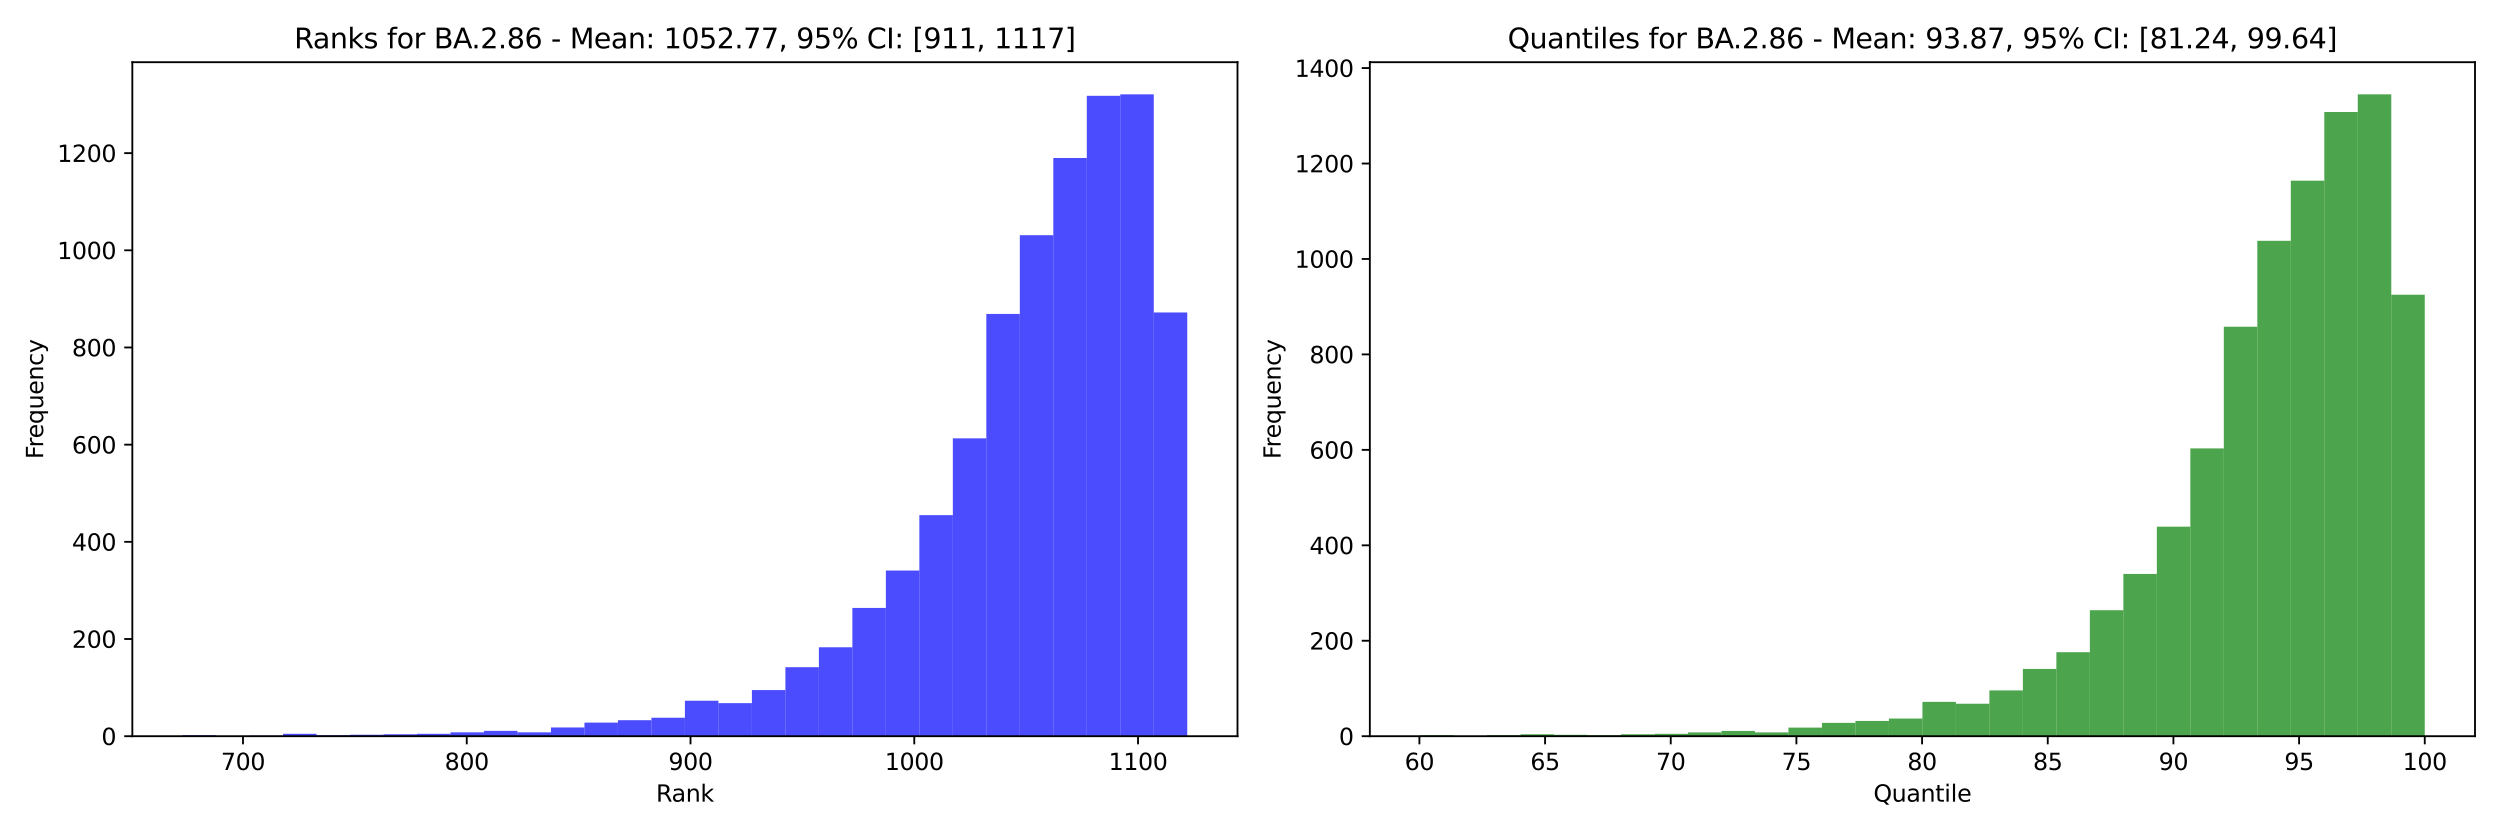 <?xml version="1.0" encoding="utf-8" standalone="no"?>
<!DOCTYPE svg PUBLIC "-//W3C//DTD SVG 1.1//EN"
  "http://www.w3.org/Graphics/SVG/1.1/DTD/svg11.dtd">
<svg xmlns:xlink="http://www.w3.org/1999/xlink" width="1080pt" height="360pt" viewBox="0 0 1080 360" xmlns="http://www.w3.org/2000/svg" version="1.1">
 <defs>
  <style type="text/css">*{stroke-linejoin: round; stroke-linecap: butt}</style>
 </defs>
 <g id="figure_1">
  <g id="patch_1">
   <path d="M 0 360 
L 1080 360 
L 1080 0 
L 0 0 
z
" style="fill: #ffffff"/>
  </g>
  <g id="axes_1">
   <g id="patch_2">
    <path d="M 57.17 318.04 
L 534.6 318.04 
L 534.6 26.88 
L 57.17 26.88 
z
" style="fill: #ffffff"/>
   </g>
   <g id="patch_3">
    <path d="M 78.871 318.04 
L 93.339 318.04 
L 93.339 317.62 
L 78.871 317.62 
z
" clip-path="url(#p4806a04f05)" style="fill: #0000ff; opacity: 0.7"/>
   </g>
   <g id="patch_4">
    <path d="M 93.339 318.04 
L 107.807 318.04 
L 107.807 318.04 
L 93.339 318.04 
z
" clip-path="url(#p4806a04f05)" style="fill: #0000ff; opacity: 0.7"/>
   </g>
   <g id="patch_5">
    <path d="M 107.807 318.04 
L 122.274 318.04 
L 122.274 317.83 
L 107.807 317.83 
z
" clip-path="url(#p4806a04f05)" style="fill: #0000ff; opacity: 0.7"/>
   </g>
   <g id="patch_6">
    <path d="M 122.274 318.04 
L 136.742 318.04 
L 136.742 316.99 
L 122.274 316.99 
z
" clip-path="url(#p4806a04f05)" style="fill: #0000ff; opacity: 0.7"/>
   </g>
   <g id="patch_7">
    <path d="M 136.742 318.04 
L 151.209 318.04 
L 151.209 317.62 
L 136.742 317.62 
z
" clip-path="url(#p4806a04f05)" style="fill: #0000ff; opacity: 0.7"/>
   </g>
   <g id="patch_8">
    <path d="M 151.209 318.04 
L 165.677 318.04 
L 165.677 317.41 
L 151.209 317.41 
z
" clip-path="url(#p4806a04f05)" style="fill: #0000ff; opacity: 0.7"/>
   </g>
   <g id="patch_9">
    <path d="M 165.677 318.04 
L 180.144 318.04 
L 180.144 317.2 
L 165.677 317.2 
z
" clip-path="url(#p4806a04f05)" style="fill: #0000ff; opacity: 0.7"/>
   </g>
   <g id="patch_10">
    <path d="M 180.144 318.04 
L 194.612 318.04 
L 194.612 316.99 
L 180.144 316.99 
z
" clip-path="url(#p4806a04f05)" style="fill: #0000ff; opacity: 0.7"/>
   </g>
   <g id="patch_11">
    <path d="M 194.612 318.04 
L 209.08 318.04 
L 209.08 316.361 
L 194.612 316.361 
z
" clip-path="url(#p4806a04f05)" style="fill: #0000ff; opacity: 0.7"/>
   </g>
   <g id="patch_12">
    <path d="M 209.08 318.04 
L 223.547 318.04 
L 223.547 315.731 
L 209.08 315.731 
z
" clip-path="url(#p4806a04f05)" style="fill: #0000ff; opacity: 0.7"/>
   </g>
   <g id="patch_13">
    <path d="M 223.547 318.04 
L 238.015 318.04 
L 238.015 316.361 
L 223.547 316.361 
z
" clip-path="url(#p4806a04f05)" style="fill: #0000ff; opacity: 0.7"/>
   </g>
   <g id="patch_14">
    <path d="M 238.015 318.04 
L 252.482 318.04 
L 252.482 314.262 
L 238.015 314.262 
z
" clip-path="url(#p4806a04f05)" style="fill: #0000ff; opacity: 0.7"/>
   </g>
   <g id="patch_15">
    <path d="M 252.482 318.04 
L 266.95 318.04 
L 266.95 312.162 
L 252.482 312.162 
z
" clip-path="url(#p4806a04f05)" style="fill: #0000ff; opacity: 0.7"/>
   </g>
   <g id="patch_16">
    <path d="M 266.95 318.04 
L 281.417 318.04 
L 281.417 311.113 
L 266.95 311.113 
z
" clip-path="url(#p4806a04f05)" style="fill: #0000ff; opacity: 0.7"/>
   </g>
   <g id="patch_17">
    <path d="M 281.417 318.04 
L 295.885 318.04 
L 295.885 310.063 
L 281.417 310.063 
z
" clip-path="url(#p4806a04f05)" style="fill: #0000ff; opacity: 0.7"/>
   </g>
   <g id="patch_18">
    <path d="M 295.885 318.04 
L 310.353 318.04 
L 310.353 302.716 
L 295.885 302.716 
z
" clip-path="url(#p4806a04f05)" style="fill: #0000ff; opacity: 0.7"/>
   </g>
   <g id="patch_19">
    <path d="M 310.353 318.04 
L 324.82 318.04 
L 324.82 303.766 
L 310.353 303.766 
z
" clip-path="url(#p4806a04f05)" style="fill: #0000ff; opacity: 0.7"/>
   </g>
   <g id="patch_20">
    <path d="M 324.82 318.04 
L 339.288 318.04 
L 339.288 298.098 
L 324.82 298.098 
z
" clip-path="url(#p4806a04f05)" style="fill: #0000ff; opacity: 0.7"/>
   </g>
   <g id="patch_21">
    <path d="M 339.288 318.04 
L 353.755 318.04 
L 353.755 288.232 
L 339.288 288.232 
z
" clip-path="url(#p4806a04f05)" style="fill: #0000ff; opacity: 0.7"/>
   </g>
   <g id="patch_22">
    <path d="M 353.755 318.04 
L 368.223 318.04 
L 368.223 279.626 
L 353.755 279.626 
z
" clip-path="url(#p4806a04f05)" style="fill: #0000ff; opacity: 0.7"/>
   </g>
   <g id="patch_23">
    <path d="M 368.223 318.04 
L 382.69 318.04 
L 382.69 262.623 
L 368.223 262.623 
z
" clip-path="url(#p4806a04f05)" style="fill: #0000ff; opacity: 0.7"/>
   </g>
   <g id="patch_24">
    <path d="M 382.69 318.04 
L 397.158 318.04 
L 397.158 246.46 
L 382.69 246.46 
z
" clip-path="url(#p4806a04f05)" style="fill: #0000ff; opacity: 0.7"/>
   </g>
   <g id="patch_25">
    <path d="M 397.158 318.04 
L 411.626 318.04 
L 411.626 222.53 
L 397.158 222.53 
z
" clip-path="url(#p4806a04f05)" style="fill: #0000ff; opacity: 0.7"/>
   </g>
   <g id="patch_26">
    <path d="M 411.626 318.04 
L 426.093 318.04 
L 426.093 189.363 
L 411.626 189.363 
z
" clip-path="url(#p4806a04f05)" style="fill: #0000ff; opacity: 0.7"/>
   </g>
   <g id="patch_27">
    <path d="M 426.093 318.04 
L 440.561 318.04 
L 440.561 135.625 
L 426.093 135.625 
z
" clip-path="url(#p4806a04f05)" style="fill: #0000ff; opacity: 0.7"/>
   </g>
   <g id="patch_28">
    <path d="M 440.561 318.04 
L 455.028 318.04 
L 455.028 101.62 
L 440.561 101.62 
z
" clip-path="url(#p4806a04f05)" style="fill: #0000ff; opacity: 0.7"/>
   </g>
   <g id="patch_29">
    <path d="M 455.028 318.04 
L 469.496 318.04 
L 469.496 68.243 
L 455.028 68.243 
z
" clip-path="url(#p4806a04f05)" style="fill: #0000ff; opacity: 0.7"/>
   </g>
   <g id="patch_30">
    <path d="M 469.496 318.04 
L 483.963 318.04 
L 483.963 41.375 
L 469.496 41.375 
z
" clip-path="url(#p4806a04f05)" style="fill: #0000ff; opacity: 0.7"/>
   </g>
   <g id="patch_31">
    <path d="M 483.963 318.04 
L 498.431 318.04 
L 498.431 40.745 
L 483.963 40.745 
z
" clip-path="url(#p4806a04f05)" style="fill: #0000ff; opacity: 0.7"/>
   </g>
   <g id="patch_32">
    <path d="M 498.431 318.04 
L 512.899 318.04 
L 512.899 134.996 
L 498.431 134.996 
z
" clip-path="url(#p4806a04f05)" style="fill: #0000ff; opacity: 0.7"/>
   </g>
   <g id="matplotlib.axis_1">
    <g id="xtick_1">
     <g id="line2d_1">
      <defs>
       <path id="m4d12780dd3" d="M 0 0 
L 0 3.5 
" style="stroke: #000000; stroke-width: 0.8"/>
      </defs>
      <g>
       <use xlink:href="#m4d12780dd3" x="104.971" y="318.04" style="stroke: #000000; stroke-width: 0.8"/>
      </g>
     </g>
     <g id="text_1">
      <!-- 700 -->
      <g transform="translate(95.427 332.638) scale(0.1 -0.1)">
       <defs>
        <path id="DejaVuSans-37" d="M 525 4666 
L 3525 4666 
L 3525 4397 
L 1831 0 
L 1172 0 
L 2766 4134 
L 525 4134 
L 525 4666 
z
" transform="scale(0.016)"/>
        <path id="DejaVuSans-30" d="M 2034 4250 
Q 1547 4250 1301 3770 
Q 1056 3291 1056 2328 
Q 1056 1369 1301 889 
Q 1547 409 2034 409 
Q 2525 409 2770 889 
Q 3016 1369 3016 2328 
Q 3016 3291 2770 3770 
Q 2525 4250 2034 4250 
z
M 2034 4750 
Q 2819 4750 3233 4129 
Q 3647 3509 3647 2328 
Q 3647 1150 3233 529 
Q 2819 -91 2034 -91 
Q 1250 -91 836 529 
Q 422 1150 422 2328 
Q 422 3509 836 4129 
Q 1250 4750 2034 4750 
z
" transform="scale(0.016)"/>
       </defs>
       <use xlink:href="#DejaVuSans-37"/>
       <use xlink:href="#DejaVuSans-30" x="63.623"/>
       <use xlink:href="#DejaVuSans-30" x="127.246"/>
      </g>
     </g>
    </g>
    <g id="xtick_2">
     <g id="line2d_2">
      <g>
       <use xlink:href="#m4d12780dd3" x="201.636" y="318.04" style="stroke: #000000; stroke-width: 0.8"/>
      </g>
     </g>
     <g id="text_2">
      <!-- 800 -->
      <g transform="translate(192.093 332.638) scale(0.1 -0.1)">
       <defs>
        <path id="DejaVuSans-38" d="M 2034 2216 
Q 1584 2216 1326 1975 
Q 1069 1734 1069 1313 
Q 1069 891 1326 650 
Q 1584 409 2034 409 
Q 2484 409 2743 651 
Q 3003 894 3003 1313 
Q 3003 1734 2745 1975 
Q 2488 2216 2034 2216 
z
M 1403 2484 
Q 997 2584 770 2862 
Q 544 3141 544 3541 
Q 544 4100 942 4425 
Q 1341 4750 2034 4750 
Q 2731 4750 3128 4425 
Q 3525 4100 3525 3541 
Q 3525 3141 3298 2862 
Q 3072 2584 2669 2484 
Q 3125 2378 3379 2068 
Q 3634 1759 3634 1313 
Q 3634 634 3220 271 
Q 2806 -91 2034 -91 
Q 1263 -91 848 271 
Q 434 634 434 1313 
Q 434 1759 690 2068 
Q 947 2378 1403 2484 
z
M 1172 3481 
Q 1172 3119 1398 2916 
Q 1625 2713 2034 2713 
Q 2441 2713 2670 2916 
Q 2900 3119 2900 3481 
Q 2900 3844 2670 4047 
Q 2441 4250 2034 4250 
Q 1625 4250 1398 4047 
Q 1172 3844 1172 3481 
z
" transform="scale(0.016)"/>
       </defs>
       <use xlink:href="#DejaVuSans-38"/>
       <use xlink:href="#DejaVuSans-30" x="63.623"/>
       <use xlink:href="#DejaVuSans-30" x="127.246"/>
      </g>
     </g>
    </g>
    <g id="xtick_3">
     <g id="line2d_3">
      <g>
       <use xlink:href="#m4d12780dd3" x="298.302" y="318.04" style="stroke: #000000; stroke-width: 0.8"/>
      </g>
     </g>
     <g id="text_3">
      <!-- 900 -->
      <g transform="translate(288.758 332.638) scale(0.1 -0.1)">
       <defs>
        <path id="DejaVuSans-39" d="M 703 97 
L 703 672 
Q 941 559 1184 500 
Q 1428 441 1663 441 
Q 2288 441 2617 861 
Q 2947 1281 2994 2138 
Q 2813 1869 2534 1725 
Q 2256 1581 1919 1581 
Q 1219 1581 811 2004 
Q 403 2428 403 3163 
Q 403 3881 828 4315 
Q 1253 4750 1959 4750 
Q 2769 4750 3195 4129 
Q 3622 3509 3622 2328 
Q 3622 1225 3098 567 
Q 2575 -91 1691 -91 
Q 1453 -91 1209 -44 
Q 966 3 703 97 
z
M 1959 2075 
Q 2384 2075 2632 2365 
Q 2881 2656 2881 3163 
Q 2881 3666 2632 3958 
Q 2384 4250 1959 4250 
Q 1534 4250 1286 3958 
Q 1038 3666 1038 3163 
Q 1038 2656 1286 2365 
Q 1534 2075 1959 2075 
z
" transform="scale(0.016)"/>
       </defs>
       <use xlink:href="#DejaVuSans-39"/>
       <use xlink:href="#DejaVuSans-30" x="63.623"/>
       <use xlink:href="#DejaVuSans-30" x="127.246"/>
      </g>
     </g>
    </g>
    <g id="xtick_4">
     <g id="line2d_4">
      <g>
       <use xlink:href="#m4d12780dd3" x="394.967" y="318.04" style="stroke: #000000; stroke-width: 0.8"/>
      </g>
     </g>
     <g id="text_4">
      <!-- 1000 -->
      <g transform="translate(382.242 332.638) scale(0.1 -0.1)">
       <defs>
        <path id="DejaVuSans-31" d="M 794 531 
L 1825 531 
L 1825 4091 
L 703 3866 
L 703 4441 
L 1819 4666 
L 2450 4666 
L 2450 531 
L 3481 531 
L 3481 0 
L 794 0 
L 794 531 
z
" transform="scale(0.016)"/>
       </defs>
       <use xlink:href="#DejaVuSans-31"/>
       <use xlink:href="#DejaVuSans-30" x="63.623"/>
       <use xlink:href="#DejaVuSans-30" x="127.246"/>
       <use xlink:href="#DejaVuSans-30" x="190.869"/>
      </g>
     </g>
    </g>
    <g id="xtick_5">
     <g id="line2d_5">
      <g>
       <use xlink:href="#m4d12780dd3" x="491.632" y="318.04" style="stroke: #000000; stroke-width: 0.8"/>
      </g>
     </g>
     <g id="text_5">
      <!-- 1100 -->
      <g transform="translate(478.907 332.638) scale(0.1 -0.1)">
       <use xlink:href="#DejaVuSans-31"/>
       <use xlink:href="#DejaVuSans-31" x="63.623"/>
       <use xlink:href="#DejaVuSans-30" x="127.246"/>
       <use xlink:href="#DejaVuSans-30" x="190.869"/>
      </g>
     </g>
    </g>
    <g id="text_6">
     <!-- Rank -->
     <g transform="translate(283.395 346.317) scale(0.1 -0.1)">
      <defs>
       <path id="DejaVuSans-52" d="M 2841 2188 
Q 3044 2119 3236 1894 
Q 3428 1669 3622 1275 
L 4263 0 
L 3584 0 
L 2988 1197 
Q 2756 1666 2539 1819 
Q 2322 1972 1947 1972 
L 1259 1972 
L 1259 0 
L 628 0 
L 628 4666 
L 2053 4666 
Q 2853 4666 3247 4331 
Q 3641 3997 3641 3322 
Q 3641 2881 3436 2590 
Q 3231 2300 2841 2188 
z
M 1259 4147 
L 1259 2491 
L 2053 2491 
Q 2509 2491 2742 2702 
Q 2975 2913 2975 3322 
Q 2975 3731 2742 3939 
Q 2509 4147 2053 4147 
L 1259 4147 
z
" transform="scale(0.016)"/>
       <path id="DejaVuSans-61" d="M 2194 1759 
Q 1497 1759 1228 1600 
Q 959 1441 959 1056 
Q 959 750 1161 570 
Q 1363 391 1709 391 
Q 2188 391 2477 730 
Q 2766 1069 2766 1631 
L 2766 1759 
L 2194 1759 
z
M 3341 1997 
L 3341 0 
L 2766 0 
L 2766 531 
Q 2569 213 2275 61 
Q 1981 -91 1556 -91 
Q 1019 -91 701 211 
Q 384 513 384 1019 
Q 384 1609 779 1909 
Q 1175 2209 1959 2209 
L 2766 2209 
L 2766 2266 
Q 2766 2663 2505 2880 
Q 2244 3097 1772 3097 
Q 1472 3097 1187 3025 
Q 903 2953 641 2809 
L 641 3341 
Q 956 3463 1253 3523 
Q 1550 3584 1831 3584 
Q 2591 3584 2966 3190 
Q 3341 2797 3341 1997 
z
" transform="scale(0.016)"/>
       <path id="DejaVuSans-6e" d="M 3513 2113 
L 3513 0 
L 2938 0 
L 2938 2094 
Q 2938 2591 2744 2837 
Q 2550 3084 2163 3084 
Q 1697 3084 1428 2787 
Q 1159 2491 1159 1978 
L 1159 0 
L 581 0 
L 581 3500 
L 1159 3500 
L 1159 2956 
Q 1366 3272 1645 3428 
Q 1925 3584 2291 3584 
Q 2894 3584 3203 3211 
Q 3513 2838 3513 2113 
z
" transform="scale(0.016)"/>
       <path id="DejaVuSans-6b" d="M 581 4863 
L 1159 4863 
L 1159 1991 
L 2875 3500 
L 3609 3500 
L 1753 1863 
L 3688 0 
L 2938 0 
L 1159 1709 
L 1159 0 
L 581 0 
L 581 4863 
z
" transform="scale(0.016)"/>
      </defs>
      <use xlink:href="#DejaVuSans-52"/>
      <use xlink:href="#DejaVuSans-61" x="67.232"/>
      <use xlink:href="#DejaVuSans-6e" x="128.512"/>
      <use xlink:href="#DejaVuSans-6b" x="191.891"/>
     </g>
    </g>
   </g>
   <g id="matplotlib.axis_2">
    <g id="ytick_1">
     <g id="line2d_6">
      <defs>
       <path id="m2fc50a5573" d="M 0 0 
L -3.5 0 
" style="stroke: #000000; stroke-width: 0.8"/>
      </defs>
      <g>
       <use xlink:href="#m2fc50a5573" x="57.17" y="318.04" style="stroke: #000000; stroke-width: 0.8"/>
      </g>
     </g>
     <g id="text_7">
      <!-- 0 -->
      <g transform="translate(43.807 321.839) scale(0.1 -0.1)">
       <use xlink:href="#DejaVuSans-30"/>
      </g>
     </g>
    </g>
    <g id="ytick_2">
     <g id="line2d_7">
      <g>
       <use xlink:href="#m2fc50a5573" x="57.17" y="276.057" style="stroke: #000000; stroke-width: 0.8"/>
      </g>
     </g>
     <g id="text_8">
      <!-- 200 -->
      <g transform="translate(31.082 279.857) scale(0.1 -0.1)">
       <defs>
        <path id="DejaVuSans-32" d="M 1228 531 
L 3431 531 
L 3431 0 
L 469 0 
L 469 531 
Q 828 903 1448 1529 
Q 2069 2156 2228 2338 
Q 2531 2678 2651 2914 
Q 2772 3150 2772 3378 
Q 2772 3750 2511 3984 
Q 2250 4219 1831 4219 
Q 1534 4219 1204 4116 
Q 875 4013 500 3803 
L 500 4441 
Q 881 4594 1212 4672 
Q 1544 4750 1819 4750 
Q 2544 4750 2975 4387 
Q 3406 4025 3406 3419 
Q 3406 3131 3298 2873 
Q 3191 2616 2906 2266 
Q 2828 2175 2409 1742 
Q 1991 1309 1228 531 
z
" transform="scale(0.016)"/>
       </defs>
       <use xlink:href="#DejaVuSans-32"/>
       <use xlink:href="#DejaVuSans-30" x="63.623"/>
       <use xlink:href="#DejaVuSans-30" x="127.246"/>
      </g>
     </g>
    </g>
    <g id="ytick_3">
     <g id="line2d_8">
      <g>
       <use xlink:href="#m2fc50a5573" x="57.17" y="234.075" style="stroke: #000000; stroke-width: 0.8"/>
      </g>
     </g>
     <g id="text_9">
      <!-- 400 -->
      <g transform="translate(31.082 237.874) scale(0.1 -0.1)">
       <defs>
        <path id="DejaVuSans-34" d="M 2419 4116 
L 825 1625 
L 2419 1625 
L 2419 4116 
z
M 2253 4666 
L 3047 4666 
L 3047 1625 
L 3713 1625 
L 3713 1100 
L 3047 1100 
L 3047 0 
L 2419 0 
L 2419 1100 
L 313 1100 
L 313 1709 
L 2253 4666 
z
" transform="scale(0.016)"/>
       </defs>
       <use xlink:href="#DejaVuSans-34"/>
       <use xlink:href="#DejaVuSans-30" x="63.623"/>
       <use xlink:href="#DejaVuSans-30" x="127.246"/>
      </g>
     </g>
    </g>
    <g id="ytick_4">
     <g id="line2d_9">
      <g>
       <use xlink:href="#m2fc50a5573" x="57.17" y="192.092" style="stroke: #000000; stroke-width: 0.8"/>
      </g>
     </g>
     <g id="text_10">
      <!-- 600 -->
      <g transform="translate(31.082 195.891) scale(0.1 -0.1)">
       <defs>
        <path id="DejaVuSans-36" d="M 2113 2584 
Q 1688 2584 1439 2293 
Q 1191 2003 1191 1497 
Q 1191 994 1439 701 
Q 1688 409 2113 409 
Q 2538 409 2786 701 
Q 3034 994 3034 1497 
Q 3034 2003 2786 2293 
Q 2538 2584 2113 2584 
z
M 3366 4563 
L 3366 3988 
Q 3128 4100 2886 4159 
Q 2644 4219 2406 4219 
Q 1781 4219 1451 3797 
Q 1122 3375 1075 2522 
Q 1259 2794 1537 2939 
Q 1816 3084 2150 3084 
Q 2853 3084 3261 2657 
Q 3669 2231 3669 1497 
Q 3669 778 3244 343 
Q 2819 -91 2113 -91 
Q 1303 -91 875 529 
Q 447 1150 447 2328 
Q 447 3434 972 4092 
Q 1497 4750 2381 4750 
Q 2619 4750 2861 4703 
Q 3103 4656 3366 4563 
z
" transform="scale(0.016)"/>
       </defs>
       <use xlink:href="#DejaVuSans-36"/>
       <use xlink:href="#DejaVuSans-30" x="63.623"/>
       <use xlink:href="#DejaVuSans-30" x="127.246"/>
      </g>
     </g>
    </g>
    <g id="ytick_5">
     <g id="line2d_10">
      <g>
       <use xlink:href="#m2fc50a5573" x="57.17" y="150.109" style="stroke: #000000; stroke-width: 0.8"/>
      </g>
     </g>
     <g id="text_11">
      <!-- 800 -->
      <g transform="translate(31.082 153.909) scale(0.1 -0.1)">
       <use xlink:href="#DejaVuSans-38"/>
       <use xlink:href="#DejaVuSans-30" x="63.623"/>
       <use xlink:href="#DejaVuSans-30" x="127.246"/>
      </g>
     </g>
    </g>
    <g id="ytick_6">
     <g id="line2d_11">
      <g>
       <use xlink:href="#m2fc50a5573" x="57.17" y="108.127" style="stroke: #000000; stroke-width: 0.8"/>
      </g>
     </g>
     <g id="text_12">
      <!-- 1000 -->
      <g transform="translate(24.72 111.926) scale(0.1 -0.1)">
       <use xlink:href="#DejaVuSans-31"/>
       <use xlink:href="#DejaVuSans-30" x="63.623"/>
       <use xlink:href="#DejaVuSans-30" x="127.246"/>
       <use xlink:href="#DejaVuSans-30" x="190.869"/>
      </g>
     </g>
    </g>
    <g id="ytick_7">
     <g id="line2d_12">
      <g>
       <use xlink:href="#m2fc50a5573" x="57.17" y="66.144" style="stroke: #000000; stroke-width: 0.8"/>
      </g>
     </g>
     <g id="text_13">
      <!-- 1200 -->
      <g transform="translate(24.72 69.943) scale(0.1 -0.1)">
       <use xlink:href="#DejaVuSans-31"/>
       <use xlink:href="#DejaVuSans-32" x="63.623"/>
       <use xlink:href="#DejaVuSans-30" x="127.246"/>
       <use xlink:href="#DejaVuSans-30" x="190.869"/>
      </g>
     </g>
    </g>
    <g id="text_14">
     <!-- Frequency -->
     <g transform="translate(18.64 198.29) rotate(-90) scale(0.1 -0.1)">
      <defs>
       <path id="DejaVuSans-46" d="M 628 4666 
L 3309 4666 
L 3309 4134 
L 1259 4134 
L 1259 2759 
L 3109 2759 
L 3109 2228 
L 1259 2228 
L 1259 0 
L 628 0 
L 628 4666 
z
" transform="scale(0.016)"/>
       <path id="DejaVuSans-72" d="M 2631 2963 
Q 2534 3019 2420 3045 
Q 2306 3072 2169 3072 
Q 1681 3072 1420 2755 
Q 1159 2438 1159 1844 
L 1159 0 
L 581 0 
L 581 3500 
L 1159 3500 
L 1159 2956 
Q 1341 3275 1631 3429 
Q 1922 3584 2338 3584 
Q 2397 3584 2469 3576 
Q 2541 3569 2628 3553 
L 2631 2963 
z
" transform="scale(0.016)"/>
       <path id="DejaVuSans-65" d="M 3597 1894 
L 3597 1613 
L 953 1613 
Q 991 1019 1311 708 
Q 1631 397 2203 397 
Q 2534 397 2845 478 
Q 3156 559 3463 722 
L 3463 178 
Q 3153 47 2828 -22 
Q 2503 -91 2169 -91 
Q 1331 -91 842 396 
Q 353 884 353 1716 
Q 353 2575 817 3079 
Q 1281 3584 2069 3584 
Q 2775 3584 3186 3129 
Q 3597 2675 3597 1894 
z
M 3022 2063 
Q 3016 2534 2758 2815 
Q 2500 3097 2075 3097 
Q 1594 3097 1305 2825 
Q 1016 2553 972 2059 
L 3022 2063 
z
" transform="scale(0.016)"/>
       <path id="DejaVuSans-71" d="M 947 1747 
Q 947 1113 1208 752 
Q 1469 391 1925 391 
Q 2381 391 2643 752 
Q 2906 1113 2906 1747 
Q 2906 2381 2643 2742 
Q 2381 3103 1925 3103 
Q 1469 3103 1208 2742 
Q 947 2381 947 1747 
z
M 2906 525 
Q 2725 213 2448 61 
Q 2172 -91 1784 -91 
Q 1150 -91 751 415 
Q 353 922 353 1747 
Q 353 2572 751 3078 
Q 1150 3584 1784 3584 
Q 2172 3584 2448 3432 
Q 2725 3281 2906 2969 
L 2906 3500 
L 3481 3500 
L 3481 -1331 
L 2906 -1331 
L 2906 525 
z
" transform="scale(0.016)"/>
       <path id="DejaVuSans-75" d="M 544 1381 
L 544 3500 
L 1119 3500 
L 1119 1403 
Q 1119 906 1312 657 
Q 1506 409 1894 409 
Q 2359 409 2629 706 
Q 2900 1003 2900 1516 
L 2900 3500 
L 3475 3500 
L 3475 0 
L 2900 0 
L 2900 538 
Q 2691 219 2414 64 
Q 2138 -91 1772 -91 
Q 1169 -91 856 284 
Q 544 659 544 1381 
z
M 1991 3584 
L 1991 3584 
z
" transform="scale(0.016)"/>
       <path id="DejaVuSans-63" d="M 3122 3366 
L 3122 2828 
Q 2878 2963 2633 3030 
Q 2388 3097 2138 3097 
Q 1578 3097 1268 2742 
Q 959 2388 959 1747 
Q 959 1106 1268 751 
Q 1578 397 2138 397 
Q 2388 397 2633 464 
Q 2878 531 3122 666 
L 3122 134 
Q 2881 22 2623 -34 
Q 2366 -91 2075 -91 
Q 1284 -91 818 406 
Q 353 903 353 1747 
Q 353 2603 823 3093 
Q 1294 3584 2113 3584 
Q 2378 3584 2631 3529 
Q 2884 3475 3122 3366 
z
" transform="scale(0.016)"/>
       <path id="DejaVuSans-79" d="M 2059 -325 
Q 1816 -950 1584 -1140 
Q 1353 -1331 966 -1331 
L 506 -1331 
L 506 -850 
L 844 -850 
Q 1081 -850 1212 -737 
Q 1344 -625 1503 -206 
L 1606 56 
L 191 3500 
L 800 3500 
L 1894 763 
L 2988 3500 
L 3597 3500 
L 2059 -325 
z
" transform="scale(0.016)"/>
      </defs>
      <use xlink:href="#DejaVuSans-46"/>
      <use xlink:href="#DejaVuSans-72" x="50.27"/>
      <use xlink:href="#DejaVuSans-65" x="89.133"/>
      <use xlink:href="#DejaVuSans-71" x="150.656"/>
      <use xlink:href="#DejaVuSans-75" x="214.133"/>
      <use xlink:href="#DejaVuSans-65" x="277.512"/>
      <use xlink:href="#DejaVuSans-6e" x="339.035"/>
      <use xlink:href="#DejaVuSans-63" x="402.414"/>
      <use xlink:href="#DejaVuSans-79" x="457.395"/>
     </g>
    </g>
   </g>
   <g id="patch_33">
    <path d="M 57.17 318.04 
L 57.17 26.88 
" style="fill: none; stroke: #000000; stroke-width: 0.8; stroke-linejoin: miter; stroke-linecap: square"/>
   </g>
   <g id="patch_34">
    <path d="M 534.6 318.04 
L 534.6 26.88 
" style="fill: none; stroke: #000000; stroke-width: 0.8; stroke-linejoin: miter; stroke-linecap: square"/>
   </g>
   <g id="patch_35">
    <path d="M 57.17 318.04 
L 534.6 318.04 
" style="fill: none; stroke: #000000; stroke-width: 0.8; stroke-linejoin: miter; stroke-linecap: square"/>
   </g>
   <g id="patch_36">
    <path d="M 57.17 26.88 
L 534.6 26.88 
" style="fill: none; stroke: #000000; stroke-width: 0.8; stroke-linejoin: miter; stroke-linecap: square"/>
   </g>
   <g id="text_15">
    <!-- Ranks for BA.2.86 - Mean: 1052.77, 95% CI: [911, 1117] -->
    <g transform="translate(127.097 20.88) scale(0.12 -0.12)">
     <defs>
      <path id="DejaVuSans-73" d="M 2834 3397 
L 2834 2853 
Q 2591 2978 2328 3040 
Q 2066 3103 1784 3103 
Q 1356 3103 1142 2972 
Q 928 2841 928 2578 
Q 928 2378 1081 2264 
Q 1234 2150 1697 2047 
L 1894 2003 
Q 2506 1872 2764 1633 
Q 3022 1394 3022 966 
Q 3022 478 2636 193 
Q 2250 -91 1575 -91 
Q 1294 -91 989 -36 
Q 684 19 347 128 
L 347 722 
Q 666 556 975 473 
Q 1284 391 1588 391 
Q 1994 391 2212 530 
Q 2431 669 2431 922 
Q 2431 1156 2273 1281 
Q 2116 1406 1581 1522 
L 1381 1569 
Q 847 1681 609 1914 
Q 372 2147 372 2553 
Q 372 3047 722 3315 
Q 1072 3584 1716 3584 
Q 2034 3584 2315 3537 
Q 2597 3491 2834 3397 
z
" transform="scale(0.016)"/>
      <path id="DejaVuSans-20" transform="scale(0.016)"/>
      <path id="DejaVuSans-66" d="M 2375 4863 
L 2375 4384 
L 1825 4384 
Q 1516 4384 1395 4259 
Q 1275 4134 1275 3809 
L 1275 3500 
L 2222 3500 
L 2222 3053 
L 1275 3053 
L 1275 0 
L 697 0 
L 697 3053 
L 147 3053 
L 147 3500 
L 697 3500 
L 697 3744 
Q 697 4328 969 4595 
Q 1241 4863 1831 4863 
L 2375 4863 
z
" transform="scale(0.016)"/>
      <path id="DejaVuSans-6f" d="M 1959 3097 
Q 1497 3097 1228 2736 
Q 959 2375 959 1747 
Q 959 1119 1226 758 
Q 1494 397 1959 397 
Q 2419 397 2687 759 
Q 2956 1122 2956 1747 
Q 2956 2369 2687 2733 
Q 2419 3097 1959 3097 
z
M 1959 3584 
Q 2709 3584 3137 3096 
Q 3566 2609 3566 1747 
Q 3566 888 3137 398 
Q 2709 -91 1959 -91 
Q 1206 -91 779 398 
Q 353 888 353 1747 
Q 353 2609 779 3096 
Q 1206 3584 1959 3584 
z
" transform="scale(0.016)"/>
      <path id="DejaVuSans-42" d="M 1259 2228 
L 1259 519 
L 2272 519 
Q 2781 519 3026 730 
Q 3272 941 3272 1375 
Q 3272 1813 3026 2020 
Q 2781 2228 2272 2228 
L 1259 2228 
z
M 1259 4147 
L 1259 2741 
L 2194 2741 
Q 2656 2741 2882 2914 
Q 3109 3088 3109 3444 
Q 3109 3797 2882 3972 
Q 2656 4147 2194 4147 
L 1259 4147 
z
M 628 4666 
L 2241 4666 
Q 2963 4666 3353 4366 
Q 3744 4066 3744 3513 
Q 3744 3084 3544 2831 
Q 3344 2578 2956 2516 
Q 3422 2416 3680 2098 
Q 3938 1781 3938 1306 
Q 3938 681 3513 340 
Q 3088 0 2303 0 
L 628 0 
L 628 4666 
z
" transform="scale(0.016)"/>
      <path id="DejaVuSans-41" d="M 2188 4044 
L 1331 1722 
L 3047 1722 
L 2188 4044 
z
M 1831 4666 
L 2547 4666 
L 4325 0 
L 3669 0 
L 3244 1197 
L 1141 1197 
L 716 0 
L 50 0 
L 1831 4666 
z
" transform="scale(0.016)"/>
      <path id="DejaVuSans-2e" d="M 684 794 
L 1344 794 
L 1344 0 
L 684 0 
L 684 794 
z
" transform="scale(0.016)"/>
      <path id="DejaVuSans-2d" d="M 313 2009 
L 1997 2009 
L 1997 1497 
L 313 1497 
L 313 2009 
z
" transform="scale(0.016)"/>
      <path id="DejaVuSans-4d" d="M 628 4666 
L 1569 4666 
L 2759 1491 
L 3956 4666 
L 4897 4666 
L 4897 0 
L 4281 0 
L 4281 4097 
L 3078 897 
L 2444 897 
L 1241 4097 
L 1241 0 
L 628 0 
L 628 4666 
z
" transform="scale(0.016)"/>
      <path id="DejaVuSans-3a" d="M 750 794 
L 1409 794 
L 1409 0 
L 750 0 
L 750 794 
z
M 750 3309 
L 1409 3309 
L 1409 2516 
L 750 2516 
L 750 3309 
z
" transform="scale(0.016)"/>
      <path id="DejaVuSans-35" d="M 691 4666 
L 3169 4666 
L 3169 4134 
L 1269 4134 
L 1269 2991 
Q 1406 3038 1543 3061 
Q 1681 3084 1819 3084 
Q 2600 3084 3056 2656 
Q 3513 2228 3513 1497 
Q 3513 744 3044 326 
Q 2575 -91 1722 -91 
Q 1428 -91 1123 -41 
Q 819 9 494 109 
L 494 744 
Q 775 591 1075 516 
Q 1375 441 1709 441 
Q 2250 441 2565 725 
Q 2881 1009 2881 1497 
Q 2881 1984 2565 2268 
Q 2250 2553 1709 2553 
Q 1456 2553 1204 2497 
Q 953 2441 691 2322 
L 691 4666 
z
" transform="scale(0.016)"/>
      <path id="DejaVuSans-2c" d="M 750 794 
L 1409 794 
L 1409 256 
L 897 -744 
L 494 -744 
L 750 256 
L 750 794 
z
" transform="scale(0.016)"/>
      <path id="DejaVuSans-25" d="M 4653 2053 
Q 4381 2053 4226 1822 
Q 4072 1591 4072 1178 
Q 4072 772 4226 539 
Q 4381 306 4653 306 
Q 4919 306 5073 539 
Q 5228 772 5228 1178 
Q 5228 1588 5073 1820 
Q 4919 2053 4653 2053 
z
M 4653 2450 
Q 5147 2450 5437 2106 
Q 5728 1763 5728 1178 
Q 5728 594 5436 251 
Q 5144 -91 4653 -91 
Q 4153 -91 3862 251 
Q 3572 594 3572 1178 
Q 3572 1766 3864 2108 
Q 4156 2450 4653 2450 
z
M 1428 4353 
Q 1159 4353 1004 4120 
Q 850 3888 850 3481 
Q 850 3069 1003 2837 
Q 1156 2606 1428 2606 
Q 1700 2606 1854 2837 
Q 2009 3069 2009 3481 
Q 2009 3884 1853 4118 
Q 1697 4353 1428 4353 
z
M 4250 4750 
L 4750 4750 
L 1831 -91 
L 1331 -91 
L 4250 4750 
z
M 1428 4750 
Q 1922 4750 2215 4408 
Q 2509 4066 2509 3481 
Q 2509 2891 2217 2550 
Q 1925 2209 1428 2209 
Q 931 2209 642 2551 
Q 353 2894 353 3481 
Q 353 4063 643 4406 
Q 934 4750 1428 4750 
z
" transform="scale(0.016)"/>
      <path id="DejaVuSans-43" d="M 4122 4306 
L 4122 3641 
Q 3803 3938 3442 4084 
Q 3081 4231 2675 4231 
Q 1875 4231 1450 3742 
Q 1025 3253 1025 2328 
Q 1025 1406 1450 917 
Q 1875 428 2675 428 
Q 3081 428 3442 575 
Q 3803 722 4122 1019 
L 4122 359 
Q 3791 134 3420 21 
Q 3050 -91 2638 -91 
Q 1578 -91 968 557 
Q 359 1206 359 2328 
Q 359 3453 968 4101 
Q 1578 4750 2638 4750 
Q 3056 4750 3426 4639 
Q 3797 4528 4122 4306 
z
" transform="scale(0.016)"/>
      <path id="DejaVuSans-49" d="M 628 4666 
L 1259 4666 
L 1259 0 
L 628 0 
L 628 4666 
z
" transform="scale(0.016)"/>
      <path id="DejaVuSans-5b" d="M 550 4863 
L 1875 4863 
L 1875 4416 
L 1125 4416 
L 1125 -397 
L 1875 -397 
L 1875 -844 
L 550 -844 
L 550 4863 
z
" transform="scale(0.016)"/>
      <path id="DejaVuSans-5d" d="M 1947 4863 
L 1947 -844 
L 622 -844 
L 622 -397 
L 1369 -397 
L 1369 4416 
L 622 4416 
L 622 4863 
L 1947 4863 
z
" transform="scale(0.016)"/>
     </defs>
     <use xlink:href="#DejaVuSans-52"/>
     <use xlink:href="#DejaVuSans-61" x="67.232"/>
     <use xlink:href="#DejaVuSans-6e" x="128.512"/>
     <use xlink:href="#DejaVuSans-6b" x="191.891"/>
     <use xlink:href="#DejaVuSans-73" x="249.801"/>
     <use xlink:href="#DejaVuSans-20" x="301.9"/>
     <use xlink:href="#DejaVuSans-66" x="333.688"/>
     <use xlink:href="#DejaVuSans-6f" x="368.893"/>
     <use xlink:href="#DejaVuSans-72" x="430.074"/>
     <use xlink:href="#DejaVuSans-20" x="471.188"/>
     <use xlink:href="#DejaVuSans-42" x="502.975"/>
     <use xlink:href="#DejaVuSans-41" x="571.578"/>
     <use xlink:href="#DejaVuSans-2e" x="638.236"/>
     <use xlink:href="#DejaVuSans-32" x="670.023"/>
     <use xlink:href="#DejaVuSans-2e" x="733.646"/>
     <use xlink:href="#DejaVuSans-38" x="765.434"/>
     <use xlink:href="#DejaVuSans-36" x="829.057"/>
     <use xlink:href="#DejaVuSans-20" x="892.68"/>
     <use xlink:href="#DejaVuSans-2d" x="924.467"/>
     <use xlink:href="#DejaVuSans-20" x="960.551"/>
     <use xlink:href="#DejaVuSans-4d" x="992.338"/>
     <use xlink:href="#DejaVuSans-65" x="1078.617"/>
     <use xlink:href="#DejaVuSans-61" x="1140.141"/>
     <use xlink:href="#DejaVuSans-6e" x="1201.42"/>
     <use xlink:href="#DejaVuSans-3a" x="1264.799"/>
     <use xlink:href="#DejaVuSans-20" x="1298.49"/>
     <use xlink:href="#DejaVuSans-31" x="1330.277"/>
     <use xlink:href="#DejaVuSans-30" x="1393.9"/>
     <use xlink:href="#DejaVuSans-35" x="1457.523"/>
     <use xlink:href="#DejaVuSans-32" x="1521.146"/>
     <use xlink:href="#DejaVuSans-2e" x="1584.77"/>
     <use xlink:href="#DejaVuSans-37" x="1616.557"/>
     <use xlink:href="#DejaVuSans-37" x="1680.18"/>
     <use xlink:href="#DejaVuSans-2c" x="1743.803"/>
     <use xlink:href="#DejaVuSans-20" x="1775.59"/>
     <use xlink:href="#DejaVuSans-39" x="1807.377"/>
     <use xlink:href="#DejaVuSans-35" x="1871"/>
     <use xlink:href="#DejaVuSans-25" x="1934.623"/>
     <use xlink:href="#DejaVuSans-20" x="2029.643"/>
     <use xlink:href="#DejaVuSans-43" x="2061.43"/>
     <use xlink:href="#DejaVuSans-49" x="2131.254"/>
     <use xlink:href="#DejaVuSans-3a" x="2160.746"/>
     <use xlink:href="#DejaVuSans-20" x="2194.438"/>
     <use xlink:href="#DejaVuSans-5b" x="2226.225"/>
     <use xlink:href="#DejaVuSans-39" x="2265.238"/>
     <use xlink:href="#DejaVuSans-31" x="2328.861"/>
     <use xlink:href="#DejaVuSans-31" x="2392.484"/>
     <use xlink:href="#DejaVuSans-2c" x="2456.107"/>
     <use xlink:href="#DejaVuSans-20" x="2487.895"/>
     <use xlink:href="#DejaVuSans-31" x="2519.682"/>
     <use xlink:href="#DejaVuSans-31" x="2583.305"/>
     <use xlink:href="#DejaVuSans-31" x="2646.928"/>
     <use xlink:href="#DejaVuSans-37" x="2710.551"/>
     <use xlink:href="#DejaVuSans-5d" x="2774.174"/>
    </g>
   </g>
  </g>
  <g id="axes_2">
   <g id="patch_37">
    <path d="M 591.77 318.04 
L 1069.2 318.04 
L 1069.2 26.88 
L 591.77 26.88 
z
" style="fill: #ffffff"/>
   </g>
   <g id="patch_38">
    <path d="M 613.471 318.04 
L 627.939 318.04 
L 627.939 317.628 
L 613.471 317.628 
z
" clip-path="url(#pae75c93f16)" style="fill: #008000; opacity: 0.7"/>
   </g>
   <g id="patch_39">
    <path d="M 627.939 318.04 
L 642.407 318.04 
L 642.407 318.04 
L 627.939 318.04 
z
" clip-path="url(#pae75c93f16)" style="fill: #008000; opacity: 0.7"/>
   </g>
   <g id="patch_40">
    <path d="M 642.407 318.04 
L 656.874 318.04 
L 656.874 317.628 
L 642.407 317.628 
z
" clip-path="url(#pae75c93f16)" style="fill: #008000; opacity: 0.7"/>
   </g>
   <g id="patch_41">
    <path d="M 656.874 318.04 
L 671.342 318.04 
L 671.342 317.215 
L 656.874 317.215 
z
" clip-path="url(#pae75c93f16)" style="fill: #008000; opacity: 0.7"/>
   </g>
   <g id="patch_42">
    <path d="M 671.342 318.04 
L 685.809 318.04 
L 685.809 317.421 
L 671.342 317.421 
z
" clip-path="url(#pae75c93f16)" style="fill: #008000; opacity: 0.7"/>
   </g>
   <g id="patch_43">
    <path d="M 685.809 318.04 
L 700.277 318.04 
L 700.277 317.628 
L 685.809 317.628 
z
" clip-path="url(#pae75c93f16)" style="fill: #008000; opacity: 0.7"/>
   </g>
   <g id="patch_44">
    <path d="M 700.277 318.04 
L 714.744 318.04 
L 714.744 317.215 
L 700.277 317.215 
z
" clip-path="url(#pae75c93f16)" style="fill: #008000; opacity: 0.7"/>
   </g>
   <g id="patch_45">
    <path d="M 714.744 318.04 
L 729.212 318.04 
L 729.212 317.009 
L 714.744 317.009 
z
" clip-path="url(#pae75c93f16)" style="fill: #008000; opacity: 0.7"/>
   </g>
   <g id="patch_46">
    <path d="M 729.212 318.04 
L 743.68 318.04 
L 743.68 316.391 
L 729.212 316.391 
z
" clip-path="url(#pae75c93f16)" style="fill: #008000; opacity: 0.7"/>
   </g>
   <g id="patch_47">
    <path d="M 743.68 318.04 
L 758.147 318.04 
L 758.147 315.772 
L 743.68 315.772 
z
" clip-path="url(#pae75c93f16)" style="fill: #008000; opacity: 0.7"/>
   </g>
   <g id="patch_48">
    <path d="M 758.147 318.04 
L 772.615 318.04 
L 772.615 316.391 
L 758.147 316.391 
z
" clip-path="url(#pae75c93f16)" style="fill: #008000; opacity: 0.7"/>
   </g>
   <g id="patch_49">
    <path d="M 772.615 318.04 
L 787.082 318.04 
L 787.082 314.329 
L 772.615 314.329 
z
" clip-path="url(#pae75c93f16)" style="fill: #008000; opacity: 0.7"/>
   </g>
   <g id="patch_50">
    <path d="M 787.082 318.04 
L 801.55 318.04 
L 801.55 312.267 
L 787.082 312.267 
z
" clip-path="url(#pae75c93f16)" style="fill: #008000; opacity: 0.7"/>
   </g>
   <g id="patch_51">
    <path d="M 801.55 318.04 
L 816.017 318.04 
L 816.017 311.443 
L 801.55 311.443 
z
" clip-path="url(#pae75c93f16)" style="fill: #008000; opacity: 0.7"/>
   </g>
   <g id="patch_52">
    <path d="M 816.017 318.04 
L 830.485 318.04 
L 830.485 310.412 
L 816.017 310.412 
z
" clip-path="url(#pae75c93f16)" style="fill: #008000; opacity: 0.7"/>
   </g>
   <g id="patch_53">
    <path d="M 830.485 318.04 
L 844.953 318.04 
L 844.953 303.196 
L 830.485 303.196 
z
" clip-path="url(#pae75c93f16)" style="fill: #008000; opacity: 0.7"/>
   </g>
   <g id="patch_54">
    <path d="M 844.953 318.04 
L 859.42 318.04 
L 859.42 304.021 
L 844.953 304.021 
z
" clip-path="url(#pae75c93f16)" style="fill: #008000; opacity: 0.7"/>
   </g>
   <g id="patch_55">
    <path d="M 859.42 318.04 
L 873.888 318.04 
L 873.888 298.248 
L 859.42 298.248 
z
" clip-path="url(#pae75c93f16)" style="fill: #008000; opacity: 0.7"/>
   </g>
   <g id="patch_56">
    <path d="M 873.888 318.04 
L 888.355 318.04 
L 888.355 288.97 
L 873.888 288.97 
z
" clip-path="url(#pae75c93f16)" style="fill: #008000; opacity: 0.7"/>
   </g>
   <g id="patch_57">
    <path d="M 888.355 318.04 
L 902.823 318.04 
L 902.823 281.755 
L 888.355 281.755 
z
" clip-path="url(#pae75c93f16)" style="fill: #008000; opacity: 0.7"/>
   </g>
   <g id="patch_58">
    <path d="M 902.823 318.04 
L 917.29 318.04 
L 917.29 263.612 
L 902.823 263.612 
z
" clip-path="url(#pae75c93f16)" style="fill: #008000; opacity: 0.7"/>
   </g>
   <g id="patch_59">
    <path d="M 917.29 318.04 
L 931.758 318.04 
L 931.758 247.943 
L 917.29 247.943 
z
" clip-path="url(#pae75c93f16)" style="fill: #008000; opacity: 0.7"/>
   </g>
   <g id="patch_60">
    <path d="M 931.758 318.04 
L 946.226 318.04 
L 946.226 227.532 
L 931.758 227.532 
z
" clip-path="url(#pae75c93f16)" style="fill: #008000; opacity: 0.7"/>
   </g>
   <g id="patch_61">
    <path d="M 946.226 318.04 
L 960.693 318.04 
L 960.693 193.721 
L 946.226 193.721 
z
" clip-path="url(#pae75c93f16)" style="fill: #008000; opacity: 0.7"/>
   </g>
   <g id="patch_62">
    <path d="M 960.693 318.04 
L 975.161 318.04 
L 975.161 141.148 
L 960.693 141.148 
z
" clip-path="url(#pae75c93f16)" style="fill: #008000; opacity: 0.7"/>
   </g>
   <g id="patch_63">
    <path d="M 975.161 318.04 
L 989.628 318.04 
L 989.628 104.038 
L 975.161 104.038 
z
" clip-path="url(#pae75c93f16)" style="fill: #008000; opacity: 0.7"/>
   </g>
   <g id="patch_64">
    <path d="M 989.628 318.04 
L 1004.096 318.04 
L 1004.096 78.061 
L 989.628 78.061 
z
" clip-path="url(#pae75c93f16)" style="fill: #008000; opacity: 0.7"/>
   </g>
   <g id="patch_65">
    <path d="M 1004.096 318.04 
L 1018.563 318.04 
L 1018.563 48.373 
L 1004.096 48.373 
z
" clip-path="url(#pae75c93f16)" style="fill: #008000; opacity: 0.7"/>
   </g>
   <g id="patch_66">
    <path d="M 1018.563 318.04 
L 1033.031 318.04 
L 1033.031 40.745 
L 1018.563 40.745 
z
" clip-path="url(#pae75c93f16)" style="fill: #008000; opacity: 0.7"/>
   </g>
   <g id="patch_67">
    <path d="M 1033.031 318.04 
L 1047.499 318.04 
L 1047.499 127.335 
L 1033.031 127.335 
z
" clip-path="url(#pae75c93f16)" style="fill: #008000; opacity: 0.7"/>
   </g>
   <g id="matplotlib.axis_3">
    <g id="xtick_6">
     <g id="line2d_13">
      <g>
       <use xlink:href="#m4d12780dd3" x="613.181" y="318.04" style="stroke: #000000; stroke-width: 0.8"/>
      </g>
     </g>
     <g id="text_16">
      <!-- 60 -->
      <g transform="translate(606.819 332.638) scale(0.1 -0.1)">
       <use xlink:href="#DejaVuSans-36"/>
       <use xlink:href="#DejaVuSans-30" x="63.623"/>
      </g>
     </g>
    </g>
    <g id="xtick_7">
     <g id="line2d_14">
      <g>
       <use xlink:href="#m4d12780dd3" x="667.471" y="318.04" style="stroke: #000000; stroke-width: 0.8"/>
      </g>
     </g>
     <g id="text_17">
      <!-- 65 -->
      <g transform="translate(661.108 332.638) scale(0.1 -0.1)">
       <use xlink:href="#DejaVuSans-36"/>
       <use xlink:href="#DejaVuSans-35" x="63.623"/>
      </g>
     </g>
    </g>
    <g id="xtick_8">
     <g id="line2d_15">
      <g>
       <use xlink:href="#m4d12780dd3" x="721.76" y="318.04" style="stroke: #000000; stroke-width: 0.8"/>
      </g>
     </g>
     <g id="text_18">
      <!-- 70 -->
      <g transform="translate(715.398 332.638) scale(0.1 -0.1)">
       <use xlink:href="#DejaVuSans-37"/>
       <use xlink:href="#DejaVuSans-30" x="63.623"/>
      </g>
     </g>
    </g>
    <g id="xtick_9">
     <g id="line2d_16">
      <g>
       <use xlink:href="#m4d12780dd3" x="776.05" y="318.04" style="stroke: #000000; stroke-width: 0.8"/>
      </g>
     </g>
     <g id="text_19">
      <!-- 75 -->
      <g transform="translate(769.688 332.638) scale(0.1 -0.1)">
       <use xlink:href="#DejaVuSans-37"/>
       <use xlink:href="#DejaVuSans-35" x="63.623"/>
      </g>
     </g>
    </g>
    <g id="xtick_10">
     <g id="line2d_17">
      <g>
       <use xlink:href="#m4d12780dd3" x="830.34" y="318.04" style="stroke: #000000; stroke-width: 0.8"/>
      </g>
     </g>
     <g id="text_20">
      <!-- 80 -->
      <g transform="translate(823.977 332.638) scale(0.1 -0.1)">
       <use xlink:href="#DejaVuSans-38"/>
       <use xlink:href="#DejaVuSans-30" x="63.623"/>
      </g>
     </g>
    </g>
    <g id="xtick_11">
     <g id="line2d_18">
      <g>
       <use xlink:href="#m4d12780dd3" x="884.63" y="318.04" style="stroke: #000000; stroke-width: 0.8"/>
      </g>
     </g>
     <g id="text_21">
      <!-- 85 -->
      <g transform="translate(878.267 332.638) scale(0.1 -0.1)">
       <use xlink:href="#DejaVuSans-38"/>
       <use xlink:href="#DejaVuSans-35" x="63.623"/>
      </g>
     </g>
    </g>
    <g id="xtick_12">
     <g id="line2d_19">
      <g>
       <use xlink:href="#m4d12780dd3" x="938.919" y="318.04" style="stroke: #000000; stroke-width: 0.8"/>
      </g>
     </g>
     <g id="text_22">
      <!-- 90 -->
      <g transform="translate(932.557 332.638) scale(0.1 -0.1)">
       <use xlink:href="#DejaVuSans-39"/>
       <use xlink:href="#DejaVuSans-30" x="63.623"/>
      </g>
     </g>
    </g>
    <g id="xtick_13">
     <g id="line2d_20">
      <g>
       <use xlink:href="#m4d12780dd3" x="993.209" y="318.04" style="stroke: #000000; stroke-width: 0.8"/>
      </g>
     </g>
     <g id="text_23">
      <!-- 95 -->
      <g transform="translate(986.846 332.638) scale(0.1 -0.1)">
       <use xlink:href="#DejaVuSans-39"/>
       <use xlink:href="#DejaVuSans-35" x="63.623"/>
      </g>
     </g>
    </g>
    <g id="xtick_14">
     <g id="line2d_21">
      <g>
       <use xlink:href="#m4d12780dd3" x="1047.499" y="318.04" style="stroke: #000000; stroke-width: 0.8"/>
      </g>
     </g>
     <g id="text_24">
      <!-- 100 -->
      <g transform="translate(1037.955 332.638) scale(0.1 -0.1)">
       <use xlink:href="#DejaVuSans-31"/>
       <use xlink:href="#DejaVuSans-30" x="63.623"/>
       <use xlink:href="#DejaVuSans-30" x="127.246"/>
      </g>
     </g>
    </g>
    <g id="text_25">
     <!-- Quantile -->
     <g transform="translate(809.333 346.317) scale(0.1 -0.1)">
      <defs>
       <path id="DejaVuSans-51" d="M 2522 4238 
Q 1834 4238 1429 3725 
Q 1025 3213 1025 2328 
Q 1025 1447 1429 934 
Q 1834 422 2522 422 
Q 3209 422 3611 934 
Q 4013 1447 4013 2328 
Q 4013 3213 3611 3725 
Q 3209 4238 2522 4238 
z
M 3406 84 
L 4238 -825 
L 3475 -825 
L 2784 -78 
Q 2681 -84 2626 -87 
Q 2572 -91 2522 -91 
Q 1538 -91 948 567 
Q 359 1225 359 2328 
Q 359 3434 948 4092 
Q 1538 4750 2522 4750 
Q 3503 4750 4090 4092 
Q 4678 3434 4678 2328 
Q 4678 1516 4351 937 
Q 4025 359 3406 84 
z
" transform="scale(0.016)"/>
       <path id="DejaVuSans-74" d="M 1172 4494 
L 1172 3500 
L 2356 3500 
L 2356 3053 
L 1172 3053 
L 1172 1153 
Q 1172 725 1289 603 
Q 1406 481 1766 481 
L 2356 481 
L 2356 0 
L 1766 0 
Q 1100 0 847 248 
Q 594 497 594 1153 
L 594 3053 
L 172 3053 
L 172 3500 
L 594 3500 
L 594 4494 
L 1172 4494 
z
" transform="scale(0.016)"/>
       <path id="DejaVuSans-69" d="M 603 3500 
L 1178 3500 
L 1178 0 
L 603 0 
L 603 3500 
z
M 603 4863 
L 1178 4863 
L 1178 4134 
L 603 4134 
L 603 4863 
z
" transform="scale(0.016)"/>
       <path id="DejaVuSans-6c" d="M 603 4863 
L 1178 4863 
L 1178 0 
L 603 0 
L 603 4863 
z
" transform="scale(0.016)"/>
      </defs>
      <use xlink:href="#DejaVuSans-51"/>
      <use xlink:href="#DejaVuSans-75" x="78.711"/>
      <use xlink:href="#DejaVuSans-61" x="142.09"/>
      <use xlink:href="#DejaVuSans-6e" x="203.369"/>
      <use xlink:href="#DejaVuSans-74" x="266.748"/>
      <use xlink:href="#DejaVuSans-69" x="305.957"/>
      <use xlink:href="#DejaVuSans-6c" x="333.74"/>
      <use xlink:href="#DejaVuSans-65" x="361.523"/>
     </g>
    </g>
   </g>
   <g id="matplotlib.axis_4">
    <g id="ytick_8">
     <g id="line2d_22">
      <g>
       <use xlink:href="#m2fc50a5573" x="591.77" y="318.04" style="stroke: #000000; stroke-width: 0.8"/>
      </g>
     </g>
     <g id="text_26">
      <!-- 0 -->
      <g transform="translate(578.408 321.839) scale(0.1 -0.1)">
       <use xlink:href="#DejaVuSans-30"/>
      </g>
     </g>
    </g>
    <g id="ytick_9">
     <g id="line2d_23">
      <g>
       <use xlink:href="#m2fc50a5573" x="591.77" y="276.807" style="stroke: #000000; stroke-width: 0.8"/>
      </g>
     </g>
     <g id="text_27">
      <!-- 200 -->
      <g transform="translate(565.683 280.606) scale(0.1 -0.1)">
       <use xlink:href="#DejaVuSans-32"/>
       <use xlink:href="#DejaVuSans-30" x="63.623"/>
       <use xlink:href="#DejaVuSans-30" x="127.246"/>
      </g>
     </g>
    </g>
    <g id="ytick_10">
     <g id="line2d_24">
      <g>
       <use xlink:href="#m2fc50a5573" x="591.77" y="235.573" style="stroke: #000000; stroke-width: 0.8"/>
      </g>
     </g>
     <g id="text_28">
      <!-- 400 -->
      <g transform="translate(565.683 239.372) scale(0.1 -0.1)">
       <use xlink:href="#DejaVuSans-34"/>
       <use xlink:href="#DejaVuSans-30" x="63.623"/>
       <use xlink:href="#DejaVuSans-30" x="127.246"/>
      </g>
     </g>
    </g>
    <g id="ytick_11">
     <g id="line2d_25">
      <g>
       <use xlink:href="#m2fc50a5573" x="591.77" y="194.34" style="stroke: #000000; stroke-width: 0.8"/>
      </g>
     </g>
     <g id="text_29">
      <!-- 600 -->
      <g transform="translate(565.683 198.139) scale(0.1 -0.1)">
       <use xlink:href="#DejaVuSans-36"/>
       <use xlink:href="#DejaVuSans-30" x="63.623"/>
       <use xlink:href="#DejaVuSans-30" x="127.246"/>
      </g>
     </g>
    </g>
    <g id="ytick_12">
     <g id="line2d_26">
      <g>
       <use xlink:href="#m2fc50a5573" x="591.77" y="153.106" style="stroke: #000000; stroke-width: 0.8"/>
      </g>
     </g>
     <g id="text_30">
      <!-- 800 -->
      <g transform="translate(565.683 156.905) scale(0.1 -0.1)">
       <use xlink:href="#DejaVuSans-38"/>
       <use xlink:href="#DejaVuSans-30" x="63.623"/>
       <use xlink:href="#DejaVuSans-30" x="127.246"/>
      </g>
     </g>
    </g>
    <g id="ytick_13">
     <g id="line2d_27">
      <g>
       <use xlink:href="#m2fc50a5573" x="591.77" y="111.873" style="stroke: #000000; stroke-width: 0.8"/>
      </g>
     </g>
     <g id="text_31">
      <!-- 1000 -->
      <g transform="translate(559.32 115.672) scale(0.1 -0.1)">
       <use xlink:href="#DejaVuSans-31"/>
       <use xlink:href="#DejaVuSans-30" x="63.623"/>
       <use xlink:href="#DejaVuSans-30" x="127.246"/>
       <use xlink:href="#DejaVuSans-30" x="190.869"/>
      </g>
     </g>
    </g>
    <g id="ytick_14">
     <g id="line2d_28">
      <g>
       <use xlink:href="#m2fc50a5573" x="591.77" y="70.639" style="stroke: #000000; stroke-width: 0.8"/>
      </g>
     </g>
     <g id="text_32">
      <!-- 1200 -->
      <g transform="translate(559.32 74.438) scale(0.1 -0.1)">
       <use xlink:href="#DejaVuSans-31"/>
       <use xlink:href="#DejaVuSans-32" x="63.623"/>
       <use xlink:href="#DejaVuSans-30" x="127.246"/>
       <use xlink:href="#DejaVuSans-30" x="190.869"/>
      </g>
     </g>
    </g>
    <g id="ytick_15">
     <g id="line2d_29">
      <g>
       <use xlink:href="#m2fc50a5573" x="591.77" y="29.406" style="stroke: #000000; stroke-width: 0.8"/>
      </g>
     </g>
     <g id="text_33">
      <!-- 1400 -->
      <g transform="translate(559.32 33.205) scale(0.1 -0.1)">
       <use xlink:href="#DejaVuSans-31"/>
       <use xlink:href="#DejaVuSans-34" x="63.623"/>
       <use xlink:href="#DejaVuSans-30" x="127.246"/>
       <use xlink:href="#DejaVuSans-30" x="190.869"/>
      </g>
     </g>
    </g>
    <g id="text_34">
     <!-- Frequency -->
     <g transform="translate(553.24 198.29) rotate(-90) scale(0.1 -0.1)">
      <use xlink:href="#DejaVuSans-46"/>
      <use xlink:href="#DejaVuSans-72" x="50.27"/>
      <use xlink:href="#DejaVuSans-65" x="89.133"/>
      <use xlink:href="#DejaVuSans-71" x="150.656"/>
      <use xlink:href="#DejaVuSans-75" x="214.133"/>
      <use xlink:href="#DejaVuSans-65" x="277.512"/>
      <use xlink:href="#DejaVuSans-6e" x="339.035"/>
      <use xlink:href="#DejaVuSans-63" x="402.414"/>
      <use xlink:href="#DejaVuSans-79" x="457.395"/>
     </g>
    </g>
   </g>
   <g id="patch_68">
    <path d="M 591.77 318.04 
L 591.77 26.88 
" style="fill: none; stroke: #000000; stroke-width: 0.8; stroke-linejoin: miter; stroke-linecap: square"/>
   </g>
   <g id="patch_69">
    <path d="M 1069.2 318.04 
L 1069.2 26.88 
" style="fill: none; stroke: #000000; stroke-width: 0.8; stroke-linejoin: miter; stroke-linecap: square"/>
   </g>
   <g id="patch_70">
    <path d="M 591.77 318.04 
L 1069.2 318.04 
" style="fill: none; stroke: #000000; stroke-width: 0.8; stroke-linejoin: miter; stroke-linecap: square"/>
   </g>
   <g id="patch_71">
    <path d="M 591.77 26.88 
L 1069.2 26.88 
" style="fill: none; stroke: #000000; stroke-width: 0.8; stroke-linejoin: miter; stroke-linecap: square"/>
   </g>
   <g id="text_35">
    <!-- Quantiles for BA.2.86 - Mean: 93.87, 95% CI: [81.24, 99.64] -->
    <g transform="translate(651.305 20.88) scale(0.12 -0.12)">
     <defs>
      <path id="DejaVuSans-33" d="M 2597 2516 
Q 3050 2419 3304 2112 
Q 3559 1806 3559 1356 
Q 3559 666 3084 287 
Q 2609 -91 1734 -91 
Q 1441 -91 1130 -33 
Q 819 25 488 141 
L 488 750 
Q 750 597 1062 519 
Q 1375 441 1716 441 
Q 2309 441 2620 675 
Q 2931 909 2931 1356 
Q 2931 1769 2642 2001 
Q 2353 2234 1838 2234 
L 1294 2234 
L 1294 2753 
L 1863 2753 
Q 2328 2753 2575 2939 
Q 2822 3125 2822 3475 
Q 2822 3834 2567 4026 
Q 2313 4219 1838 4219 
Q 1578 4219 1281 4162 
Q 984 4106 628 3988 
L 628 4550 
Q 988 4650 1302 4700 
Q 1616 4750 1894 4750 
Q 2613 4750 3031 4423 
Q 3450 4097 3450 3541 
Q 3450 3153 3228 2886 
Q 3006 2619 2597 2516 
z
" transform="scale(0.016)"/>
     </defs>
     <use xlink:href="#DejaVuSans-51"/>
     <use xlink:href="#DejaVuSans-75" x="78.711"/>
     <use xlink:href="#DejaVuSans-61" x="142.09"/>
     <use xlink:href="#DejaVuSans-6e" x="203.369"/>
     <use xlink:href="#DejaVuSans-74" x="266.748"/>
     <use xlink:href="#DejaVuSans-69" x="305.957"/>
     <use xlink:href="#DejaVuSans-6c" x="333.74"/>
     <use xlink:href="#DejaVuSans-65" x="361.523"/>
     <use xlink:href="#DejaVuSans-73" x="423.047"/>
     <use xlink:href="#DejaVuSans-20" x="475.146"/>
     <use xlink:href="#DejaVuSans-66" x="506.934"/>
     <use xlink:href="#DejaVuSans-6f" x="542.139"/>
     <use xlink:href="#DejaVuSans-72" x="603.32"/>
     <use xlink:href="#DejaVuSans-20" x="644.434"/>
     <use xlink:href="#DejaVuSans-42" x="676.221"/>
     <use xlink:href="#DejaVuSans-41" x="744.824"/>
     <use xlink:href="#DejaVuSans-2e" x="811.482"/>
     <use xlink:href="#DejaVuSans-32" x="843.27"/>
     <use xlink:href="#DejaVuSans-2e" x="906.893"/>
     <use xlink:href="#DejaVuSans-38" x="938.68"/>
     <use xlink:href="#DejaVuSans-36" x="1002.303"/>
     <use xlink:href="#DejaVuSans-20" x="1065.926"/>
     <use xlink:href="#DejaVuSans-2d" x="1097.713"/>
     <use xlink:href="#DejaVuSans-20" x="1133.797"/>
     <use xlink:href="#DejaVuSans-4d" x="1165.584"/>
     <use xlink:href="#DejaVuSans-65" x="1251.863"/>
     <use xlink:href="#DejaVuSans-61" x="1313.387"/>
     <use xlink:href="#DejaVuSans-6e" x="1374.666"/>
     <use xlink:href="#DejaVuSans-3a" x="1438.045"/>
     <use xlink:href="#DejaVuSans-20" x="1471.736"/>
     <use xlink:href="#DejaVuSans-39" x="1503.523"/>
     <use xlink:href="#DejaVuSans-33" x="1567.146"/>
     <use xlink:href="#DejaVuSans-2e" x="1630.77"/>
     <use xlink:href="#DejaVuSans-38" x="1662.557"/>
     <use xlink:href="#DejaVuSans-37" x="1726.18"/>
     <use xlink:href="#DejaVuSans-2c" x="1789.803"/>
     <use xlink:href="#DejaVuSans-20" x="1821.59"/>
     <use xlink:href="#DejaVuSans-39" x="1853.377"/>
     <use xlink:href="#DejaVuSans-35" x="1917"/>
     <use xlink:href="#DejaVuSans-25" x="1980.623"/>
     <use xlink:href="#DejaVuSans-20" x="2075.643"/>
     <use xlink:href="#DejaVuSans-43" x="2107.43"/>
     <use xlink:href="#DejaVuSans-49" x="2177.254"/>
     <use xlink:href="#DejaVuSans-3a" x="2206.746"/>
     <use xlink:href="#DejaVuSans-20" x="2240.438"/>
     <use xlink:href="#DejaVuSans-5b" x="2272.225"/>
     <use xlink:href="#DejaVuSans-38" x="2311.238"/>
     <use xlink:href="#DejaVuSans-31" x="2374.861"/>
     <use xlink:href="#DejaVuSans-2e" x="2438.484"/>
     <use xlink:href="#DejaVuSans-32" x="2470.271"/>
     <use xlink:href="#DejaVuSans-34" x="2533.895"/>
     <use xlink:href="#DejaVuSans-2c" x="2597.518"/>
     <use xlink:href="#DejaVuSans-20" x="2629.305"/>
     <use xlink:href="#DejaVuSans-39" x="2661.092"/>
     <use xlink:href="#DejaVuSans-39" x="2724.715"/>
     <use xlink:href="#DejaVuSans-2e" x="2788.338"/>
     <use xlink:href="#DejaVuSans-36" x="2820.125"/>
     <use xlink:href="#DejaVuSans-34" x="2883.748"/>
     <use xlink:href="#DejaVuSans-5d" x="2947.371"/>
    </g>
   </g>
  </g>
 </g>
 <defs>
  <clipPath id="p4806a04f05">
   <rect x="57.17" y="26.88" width="477.43" height="291.16"/>
  </clipPath>
  <clipPath id="pae75c93f16">
   <rect x="591.77" y="26.88" width="477.43" height="291.16"/>
  </clipPath>
 </defs>
</svg>
